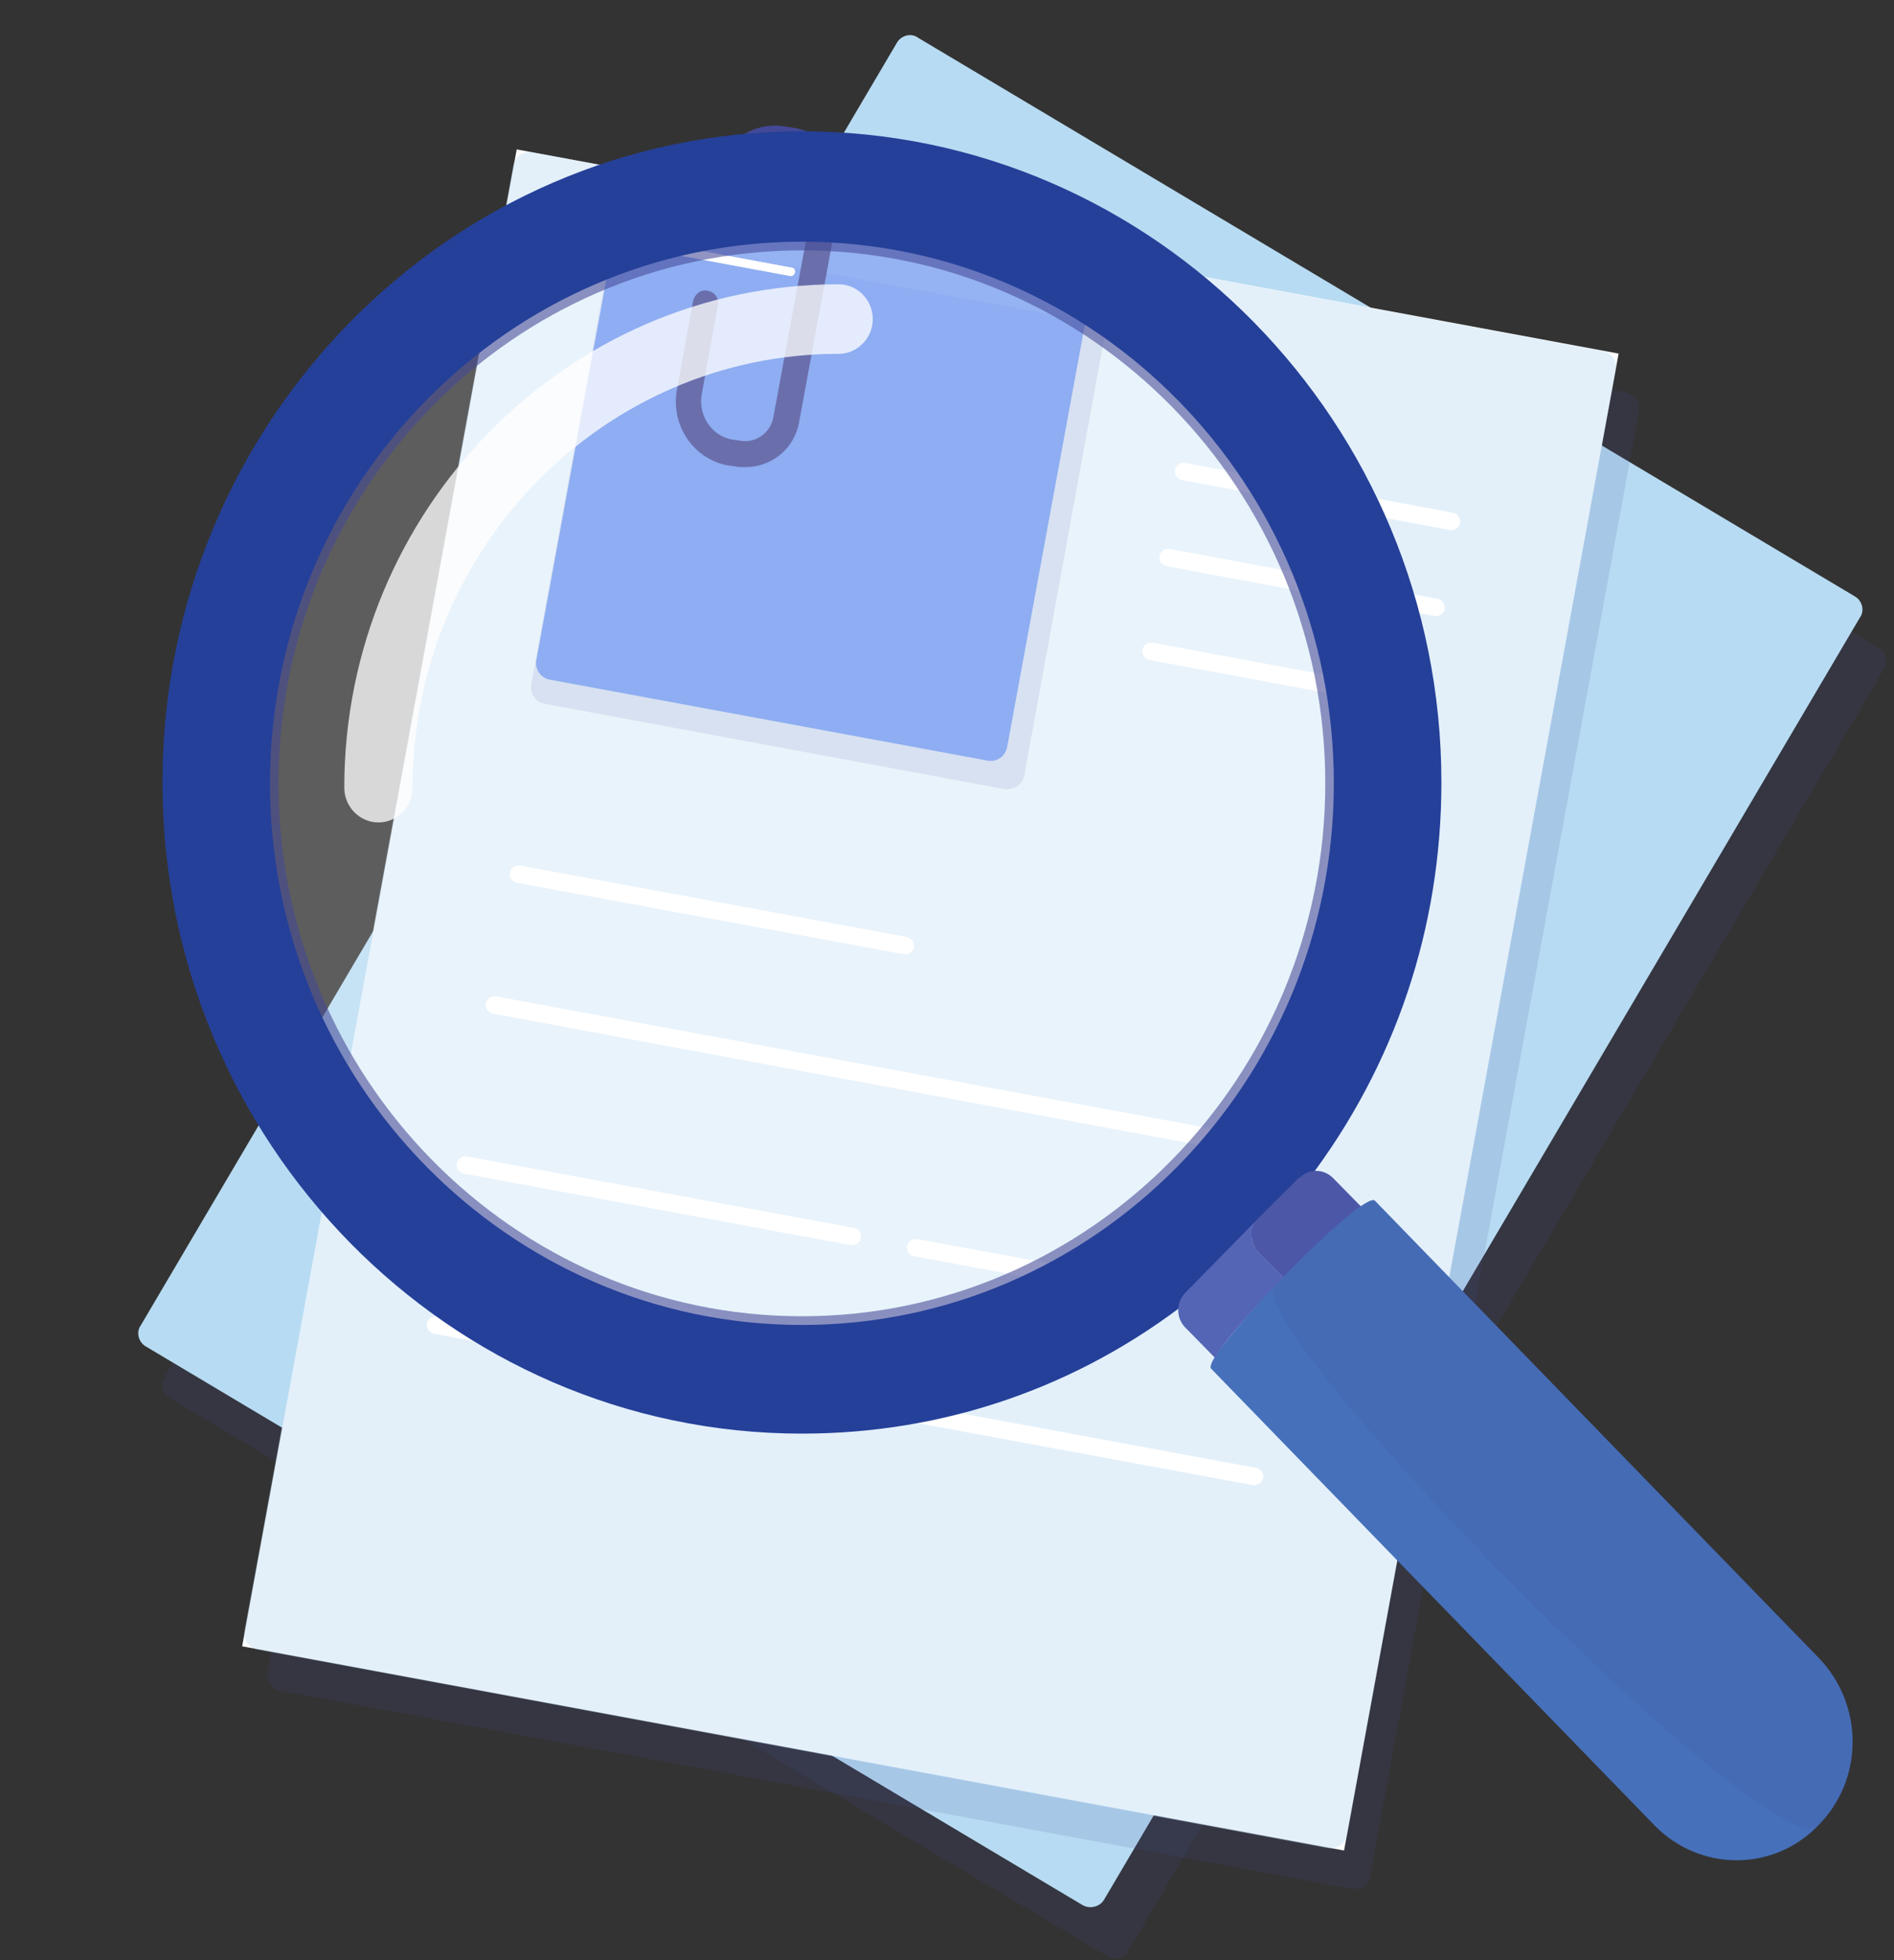 <svg width="58" height="60" viewBox="0 0 58 60" fill="none" xmlns="http://www.w3.org/2000/svg">
<rect x="0" y="0" width="58" height="60" fill="#333333" stroke="none"/>
<path opacity="0.14" d="M33.885 59.867L5.207 42.8C4.971 42.668 4.892 42.352 5.05 42.141L28.196 2.896C28.327 2.658 28.642 2.579 28.852 2.737L57.529 19.832C57.765 19.963 57.844 20.279 57.687 20.49L34.54 59.736C34.409 59.946 34.12 60.025 33.885 59.867Z" fill="#434996"/>
<path d="M33.15 58.314L4.473 41.219C4.237 41.088 4.158 40.772 4.315 40.561L27.462 1.315C27.593 1.078 27.907 0.999 28.117 1.157L56.795 18.252C57.031 18.383 57.109 18.699 56.952 18.91L33.806 58.156C33.674 58.366 33.386 58.445 33.15 58.314Z" fill="#B7DBF2"/>
<path opacity="0.14" d="M41.381 57.812L8.588 51.754C8.326 51.702 8.142 51.438 8.195 51.175L16.426 6.319C16.478 6.056 16.74 5.871 17.002 5.924L49.795 12.008C50.058 12.061 50.241 12.325 50.189 12.588L41.958 57.444C41.905 57.707 41.643 57.865 41.381 57.812Z" fill="#434996"/>
<path d="M7.415 50.393L15.823 4.573L49.567 10.823L41.159 56.644L7.415 50.393Z" fill="white"/>
<path opacity="0.39" d="M40.673 56.575L7.88 50.491C7.618 50.438 7.434 50.175 7.487 49.911L15.718 5.055C15.77 4.792 16.032 4.608 16.294 4.66L49.087 10.745C49.35 10.797 49.533 11.061 49.481 11.324L41.25 56.18C41.197 56.443 40.935 56.601 40.673 56.575Z" fill="#B6D9F2"/>
<path d="M44.449 16.223C44.422 16.223 44.422 16.223 44.396 16.223L36.191 14.695C36.06 14.669 35.955 14.537 35.982 14.379C36.008 14.247 36.139 14.142 36.296 14.168L44.501 15.696C44.632 15.722 44.737 15.854 44.711 16.012C44.684 16.144 44.58 16.223 44.449 16.223Z" fill="white"/>
<path d="M43.976 18.857C43.95 18.857 43.95 18.857 43.923 18.857L35.719 17.33C35.588 17.303 35.483 17.172 35.509 17.014C35.535 16.882 35.666 16.777 35.824 16.803L44.028 18.331C44.159 18.357 44.264 18.489 44.238 18.647C44.212 18.778 44.107 18.857 43.976 18.857Z" fill="white"/>
<path d="M43.453 21.727C43.426 21.727 43.426 21.727 43.4 21.727L35.195 20.2C35.064 20.174 34.959 20.042 34.986 19.884C35.012 19.752 35.143 19.647 35.3 19.673L43.505 21.201C43.636 21.227 43.741 21.359 43.715 21.517C43.688 21.648 43.584 21.727 43.453 21.727Z" fill="white"/>
<path opacity="0.14" d="M30.739 24.151L16.688 21.544C16.4 21.491 16.216 21.227 16.269 20.938L19.047 5.74C19.1 5.45 19.362 5.266 19.65 5.319L33.727 7.926C34.015 7.979 34.199 8.242 34.146 8.532L31.368 23.73C31.315 24.019 31.027 24.204 30.739 24.151Z" fill="#434996"/>
<path d="M30.241 23.282L16.845 20.806C16.557 20.753 16.373 20.49 16.426 20.2L19.073 5.819C19.126 5.529 19.388 5.345 19.676 5.398L33.072 7.874C33.36 7.926 33.543 8.19 33.491 8.479L30.843 22.861C30.791 23.15 30.529 23.335 30.241 23.282Z" fill="#7098EE"/>
<path opacity="0.07" d="M33.229 9.823L18.785 7.162L19.047 5.793C19.1 5.503 19.362 5.319 19.65 5.371L33.098 7.847C33.36 7.9 33.543 8.163 33.491 8.427L33.229 9.823Z" fill="#ECF0F5"/>
<path d="M22.822 14.3C22.718 14.3 22.613 14.3 22.508 14.274L22.298 14.248C21.25 14.063 20.542 13.036 20.725 11.956L21.223 9.217C21.276 9.006 21.459 8.848 21.669 8.901C21.879 8.927 22.036 9.138 21.983 9.348L21.485 12.088C21.381 12.72 21.8 13.352 22.429 13.457L22.639 13.484C23.137 13.589 23.609 13.247 23.687 12.746L24.972 5.793C25.077 5.292 24.736 4.792 24.212 4.686L23.871 4.634C23.32 4.528 22.796 4.897 22.718 5.45L22.691 5.635C22.639 5.845 22.455 6.003 22.246 5.951C22.036 5.924 21.879 5.714 21.931 5.503L21.957 5.319C22.141 4.344 23.058 3.712 24.028 3.87L24.369 3.923C25.313 4.107 25.916 5.002 25.758 5.951L24.474 12.904C24.343 13.721 23.635 14.3 22.822 14.3Z" fill="#434996"/>
<path d="M24.212 8.453C24.185 8.453 24.185 8.453 24.212 8.453L18.943 7.478C18.864 7.478 18.812 7.399 18.838 7.32C18.864 7.241 18.916 7.189 18.995 7.215L24.238 8.189C24.317 8.189 24.369 8.268 24.343 8.347C24.317 8.426 24.264 8.453 24.212 8.453Z" fill="white"/>
<path d="M40.228 35.688C40.201 35.688 40.201 35.688 40.175 35.688L15.089 31.026C14.958 31 14.853 30.868 14.879 30.71C14.905 30.578 15.036 30.473 15.194 30.499L40.28 35.135C40.411 35.161 40.516 35.293 40.49 35.451C40.464 35.583 40.332 35.688 40.228 35.688Z" fill="white"/>
<path d="M38.419 45.459C38.393 45.459 38.393 45.459 38.367 45.459L13.28 40.824C13.149 40.797 13.044 40.666 13.07 40.508C13.097 40.376 13.228 40.271 13.385 40.297L38.471 44.933C38.602 44.959 38.707 45.091 38.681 45.249C38.655 45.354 38.55 45.459 38.419 45.459Z" fill="white"/>
<path d="M26.098 38.111C26.072 38.111 26.072 38.111 26.046 38.111L14.197 35.924C14.066 35.898 13.961 35.766 13.987 35.608C14.014 35.477 14.145 35.371 14.302 35.398L26.151 37.584C26.282 37.61 26.387 37.742 26.36 37.9C26.334 38.032 26.229 38.111 26.098 38.111Z" fill="white"/>
<path d="M27.724 29.208C27.698 29.208 27.698 29.208 27.672 29.208L15.823 27.022C15.692 26.996 15.587 26.864 15.613 26.706C15.64 26.574 15.771 26.469 15.928 26.495L27.776 28.681C27.908 28.708 28.012 28.84 27.986 28.997C27.96 29.129 27.855 29.208 27.724 29.208Z" fill="white"/>
<path d="M39.337 40.535C39.31 40.535 39.31 40.535 39.284 40.535L27.986 38.454C27.855 38.427 27.75 38.296 27.776 38.138C27.803 38.006 27.934 37.901 28.091 37.927L39.389 40.008C39.52 40.034 39.625 40.166 39.599 40.324C39.573 40.429 39.468 40.535 39.337 40.535Z" fill="white"/>
<circle opacity="0.21" cx="24.564" cy="23.98" r="16.698" transform="rotate(-45 24.564 23.98)" fill="white"/>
<path opacity="0.76" d="M11.589 25.175C11.014 25.175 10.543 24.696 10.543 24.11C10.543 15.621 17.341 8.702 25.681 8.702C26.256 8.702 26.727 9.181 26.727 9.767C26.727 10.352 26.256 10.831 25.681 10.831C18.491 10.831 12.635 16.792 12.635 24.11C12.635 24.696 12.164 25.175 11.589 25.175Z" fill="white"/>
<path opacity="0.58" fill-rule="evenodd" clip-rule="evenodd" d="M7.484 23.977C7.484 33.558 15.145 41.355 24.557 41.355C33.969 41.355 41.63 33.558 41.63 23.977C41.63 14.397 33.969 6.6 24.557 6.6C15.145 6.6 7.484 14.397 7.484 23.977ZM8.53 23.977C8.53 14.982 15.72 7.664 24.557 7.664C33.394 7.664 40.584 14.982 40.584 23.977C40.584 32.972 33.394 40.29 24.557 40.29C15.72 40.29 8.53 32.972 8.53 23.977Z" fill="#434996"/>
<path fill-rule="evenodd" clip-rule="evenodd" d="M39.852 35.98C39.826 35.98 39.799 36.006 39.773 36.033L38.544 37.31L36.322 39.572C33.08 42.127 29.002 43.644 24.583 43.644C13.916 43.644 5.262 34.836 5.262 23.978C5.262 13.12 13.89 4.312 24.557 4.312C35.224 4.312 43.878 13.12 43.878 23.978C43.878 28.502 42.362 32.653 39.852 35.98ZM8.007 23.978C8.007 33.292 15.406 40.823 24.557 40.823C33.708 40.823 41.107 33.265 41.107 23.978C41.107 14.664 33.708 7.132 24.557 7.132C15.406 7.132 8.007 14.664 8.007 23.978Z" fill="#254099"/>
<path fill-rule="evenodd" clip-rule="evenodd" d="M4.975 23.951C4.975 34.942 13.759 43.883 24.557 43.883C28.897 43.883 33.028 42.473 36.48 39.758L39.957 36.219C39.957 36.203 39.967 36.196 39.981 36.188C39.989 36.182 39.999 36.176 40.009 36.166L40.061 36.113C42.728 32.6 44.14 28.395 44.14 23.951C44.14 12.96 35.355 4.019 24.557 4.019C13.759 4.019 4.975 12.96 4.975 23.951ZM5.498 23.978C5.498 13.28 14.047 4.577 24.557 4.577C35.068 4.577 43.617 13.28 43.617 23.978C43.617 28.289 42.258 32.387 39.669 35.793L39.591 35.873L36.14 39.386C32.793 41.994 28.767 43.378 24.557 43.378C14.047 43.378 5.498 34.676 5.498 23.978ZM24.557 41.089C15.276 41.089 7.746 33.425 7.746 23.978C7.746 14.53 15.276 6.866 24.557 6.866C33.839 6.866 41.369 14.53 41.369 23.978C41.369 33.425 33.839 41.089 24.557 41.089ZM8.269 23.978C8.269 14.823 15.589 7.398 24.557 7.398C33.551 7.398 40.846 14.823 40.846 23.978C40.846 33.132 33.525 40.557 24.557 40.557C15.563 40.557 8.269 33.105 8.269 23.978Z" fill="#254099"/>
<path d="M39.303 39.119L38.545 38.348C38.258 38.055 38.258 37.576 38.545 37.283L36.323 39.545L36.297 39.572C36.009 39.865 36.009 40.344 36.297 40.636L37.212 41.568C37.473 41.062 38.362 40.078 39.303 39.119Z" fill="#5565B5"/>
<path d="M38.545 37.283C38.257 37.576 38.257 38.055 38.545 38.348L39.303 39.12C40.218 38.188 41.159 37.31 41.682 36.937L40.819 36.059C40.558 35.793 40.14 35.767 39.852 36.006C39.826 36.033 39.8 36.059 39.774 36.059L38.545 37.283Z" fill="#5565B5"/>
<path opacity="0.43" d="M38.545 37.283C38.257 37.576 38.257 38.055 38.545 38.348L39.303 39.12C40.218 38.188 41.159 37.31 41.682 36.937L40.819 36.059C40.558 35.793 40.14 35.767 39.852 36.006C39.826 36.033 39.8 36.059 39.774 36.059L38.545 37.283Z" fill="#434996"/>
<path d="M55.696 50.749L42.101 36.751C42.048 36.698 41.891 36.778 41.682 36.911C41.159 37.283 40.192 38.161 39.303 39.093C38.362 40.051 37.499 41.062 37.185 41.568C37.081 41.727 37.055 41.861 37.081 41.887L50.676 55.885C52.062 57.295 54.31 57.295 55.67 55.885C57.082 54.475 57.082 52.186 55.696 50.749Z" fill="#4670BA"/>
<path opacity="0.14" d="M55.696 50.749L42.1 36.751C41.917 36.565 40.375 37.975 39.042 39.359C37.917 40.556 54.31 57.295 55.696 55.885C57.082 54.475 57.082 52.186 55.696 50.749Z" fill="#434996"/>
</svg>
